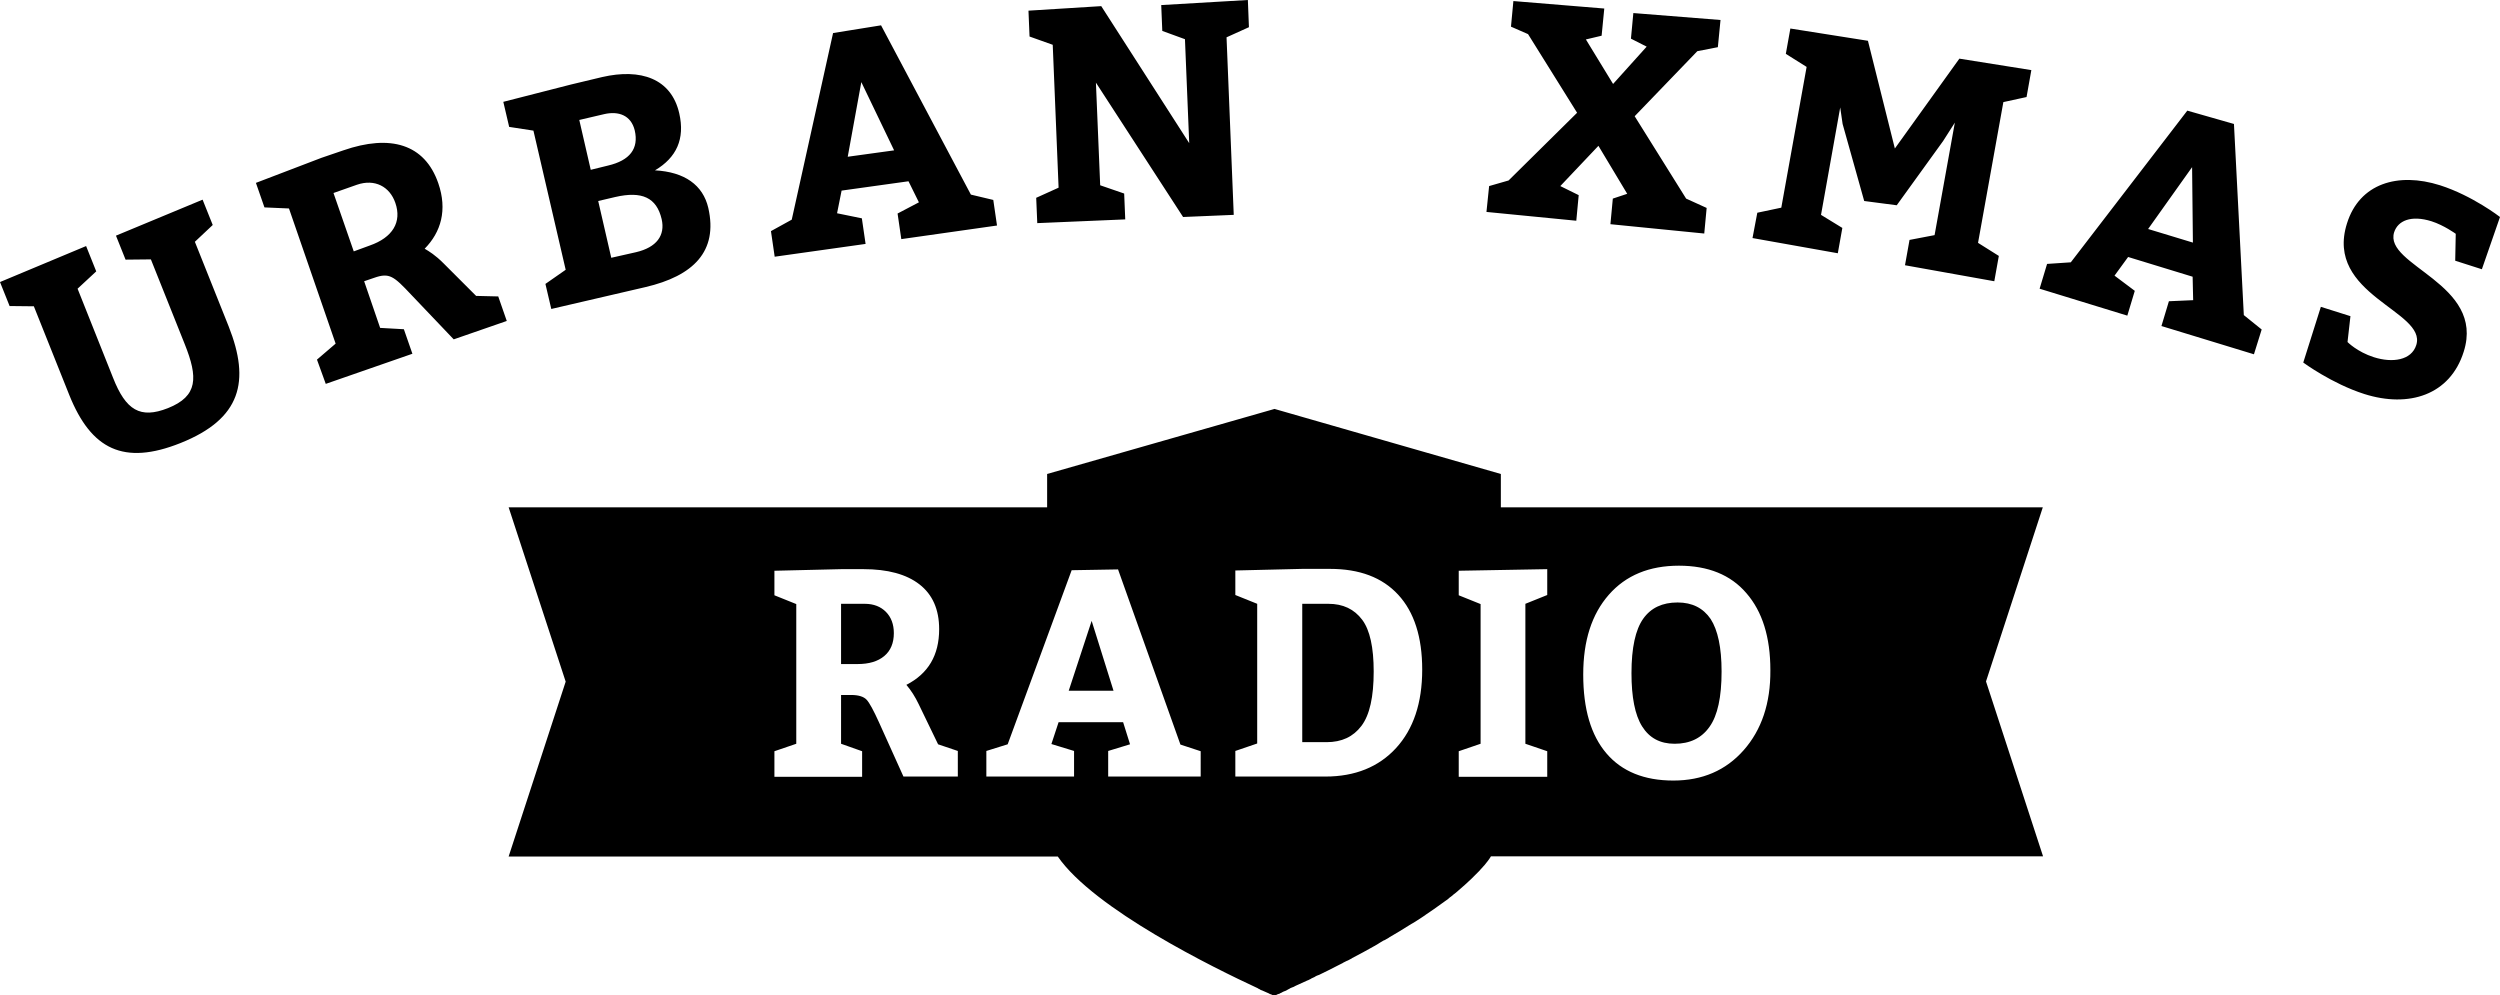 <?xml version="1.0" encoding="utf-8"?>
<!-- Generator: Adobe Illustrator 21.0.0, SVG Export Plug-In . SVG Version: 6.00 Build 0)  -->
<svg version="1.1" id="Layer_2" xmlns="http://www.w3.org/2000/svg" xmlns:xlink="http://www.w3.org/1999/xlink" x="0px" y="0px"
	 viewBox="0 0 937.8 373.4" style="enable-background:new 0 0 937.8 373.4;" xml:space="preserve">
<style type="text/css">
	.st0{fill-rule:evenodd;clip-rule:evenodd;}
</style>
<g>
	<path class="st0" d="M881.7,118.6l-11.1-3.5L864,136c0,0,10.7,7.9,22.9,11.8c16.7,5.3,32.2,0.4,37.3-15.9
		c8.1-25.6-30.1-32.2-26.1-44.8c1.4-4.3,6.3-6.5,14-4.1c4.7,1.5,9.1,4.7,9.1,4.7L921,97.8l10,3.2l6.8-19.6c0,0-10.3-8-22.5-11.9
		c-15.8-5-30.2-0.7-34.9,14.3c-8.5,26.9,30,32.8,26,45.6c-1.8,5.8-9,6.8-15.9,4.6c-6.3-2-9.9-5.7-9.9-5.7L881.7,118.6z M822.6,91
		l-16.8-5.1l16.5-23.2L822.6,91z M848.4,123.6l-6.7-5.4L838,46.5l-17.5-5l-43.7,56.9l-8.9,0.6l-2.8,9.3l32.9,10.1l2.8-9.3l-7.6-5.7
		l5.1-7l24.2,7.4l0.2,8.8l-9.1,0.4l-2.8,9.3l34.7,10.6L848.4,123.6z M657.4,89.3l32,5.7l1.7-9.5l-8-4.9l7.2-40.3l0.9,6.2l8.1,28.9
		l12.2,1.6l17.4-24.1l4.4-6.9l-7.6,42.2l-9.4,1.8l-1.7,9.5l33.5,6l1.7-9.5l-7.8-4.9l9.5-52.8l8.7-1.9l1.8-10.1l-27-4.3l-24.2,33.7
		l-10.1-40.4l-29.1-4.6l-1.7,9.5l7.8,4.9l-9.5,52.8l-9,1.9L657.4,89.3z M557.6,79.5l33.7,3.3l0.9-9.6l-6.9-3.4l14.3-15.1l10.8,18
		l-5.4,1.8l-0.9,9.6l35.2,3.5l0.9-9.6l-7.7-3.5l-19.3-30.9l23.5-24.4l7.7-1.5l1-10.2l-32.7-2.6l-0.9,9.6l5.9,3l-12.6,14l-10.2-16.7
		l5.9-1.4l1-10.2l-34.1-2.8l-0.9,9.6l6.4,2.8l18.4,29.5l-25.7,25.4l-7.3,2.1L557.6,79.5z M389.1,83.7l33-1.4l-0.4-9.7l-9-3.1
		l-1.6-38.5l32.7,50.4l19-0.8L460.1,14l8.4-3.8L468.1,0l-32.5,1.9l0.4,9.7l8.5,3.1l1.6,39l-33-51.4L385.8,4l0.4,9.7l8.7,3.1
		l2.2,53.6l-8.4,3.8L389.1,83.7z M335.4,56.4L318,58.8l5.1-28L335.4,56.4z M372.6,75l-8.4-2L330.5,9.5l-18,2.9l-15.5,70l-7.8,4.3
		l1.4,9.6l34.1-4.8l-1.4-9.6l-9.3-1.9l1.7-8.5l25.1-3.5l3.9,7.9l-8,4.2l1.4,9.6l35.9-5.1L372.6,75z M229.3,96.7l-4.9-21.3l6.4-1.5
		c10-2.3,15.5,0.2,17.4,8.3c1.4,6.1-1.9,10.6-9.6,12.4L229.3,96.7z M221.6,63.7l-4.3-18.7l9.4-2.2c5.3-1.2,10,0.4,11.4,6.1
		c1.6,6.9-1.9,11.3-10,13.2L221.6,63.7z M214.2,31.7l-25.4,6.5l2.2,9.4l9.1,1.4l12.1,52.2l-7.6,5.3l2.2,9.4l35.3-8.2
		c18-4.2,27.3-13.4,23.6-29.7c-2-8.6-8.9-13.5-20-14.1c8.1-4.8,11.3-11.8,9.1-21.4c-3-13.1-14.5-16.9-28.9-13.6L214.2,31.7z
		 M132.7,94.3l-7.6-21.9l8.8-3.1c6.7-2.3,12.3,0.7,14.4,6.8c2.5,7.2-1,13-9.6,16L132.7,94.3z M122.2,144l32.5-11.3l-3.2-9.2
		l-8.9-0.5l-6-17.5l3.8-1.3c5.7-2,7.3-0.6,13.8,6.3l16,16.8l19.9-6.9l-3.2-9.2l-8.3-0.2l-12.3-12.3c-3-3-5.3-4.4-7-5.4
		c6.1-6.2,8.6-14.5,5.1-24.6c-5.1-14.7-18-18.4-35.6-12.3l-8.2,2.8L96,68.6l3.2,9.2l9.2,0.4l17.5,50.7l-7,6L122.2,144z M29.1,108.3
		l7-6.5l-3.8-9.5L0,105.8l3.6,9l9.1,0.1L26,148.2c8.2,20.4,20.4,26.5,41.7,18c22.8-9.1,26.2-23.2,18.1-43.7L73.1,90.7l6.7-6.3
		L76,74.9L43.5,88.4l3.6,9l9.5-0.1l12.7,31.8c5,12.5,5,19.5-6.3,24c-10.4,4.1-15.8,0.8-20.6-11.4L29.1,108.3z M400.9,259.1h16.8
		l-8.2-26.2L400.9,259.1z M324.4,226.5h-8.9v22.6h6.2c4.3,0,7.6-1,10-3c2.4-2,3.6-4.9,3.6-8.6c0-3.3-1-6-3-8
		C330.4,227.6,327.8,226.5,324.4,226.5z M766.3,190.3H563c0-7.7,0-12.5,0-12.5l-84.9-24.4l-85.3,24.4c0,0,0,4.7,0,12.5h-202
		l21.4,65.4l-21.4,65.6h206c13.7,19.8,58.6,41.8,75,49.4c0,0,0.1,0,0.1,0.1c0.3,0.1,0.6,0.3,0.8,0.4c0,0,0.1,0,0.1,0.1
		c0.3,0.1,0.5,0.2,0.8,0.3c0,0,0,0,0,0c1,0.5,1.9,0.8,2.5,1.1c0,0,0.1,0,0.1,0.1c0.1,0.1,0.2,0.1,0.3,0.1c0.1,0,0.1,0.1,0.2,0.1
		c0.1,0,0.2,0.1,0.3,0.1c0.1,0,0.1,0,0.2,0.1c0.1,0,0.1,0.1,0.2,0.1c0.1,0,0.1,0,0.2,0.1c0.1,0,0.1,0,0.1,0.1c0,0,0.1,0,0.1,0
		c0.1,0,0.1,0.1,0.1,0.1s0.1,0,0.1-0.1c0,0,0,0,0.1,0c0,0,0.1,0,0.1,0c0.1,0,0.1,0,0.2-0.1c0,0,0.1,0,0.2-0.1c0.1,0,0.1-0.1,0.2-0.1
		c0.1,0,0.2-0.1,0.2-0.1c0.1,0,0.1-0.1,0.2-0.1c0.1,0,0.2-0.1,0.3-0.1c0.1,0,0.2-0.1,0.3-0.1c0.1,0,0.2-0.1,0.3-0.1
		c0,0,0.1,0,0.1-0.1c0.3-0.1,0.7-0.3,1-0.5c0.1,0,0.1-0.1,0.2-0.1c0.2-0.1,0.4-0.2,0.5-0.2c0.1,0,0.2-0.1,0.3-0.1
		c0.2-0.1,0.4-0.2,0.6-0.3c0.1-0.1,0.2-0.1,0.3-0.2c0.2-0.1,0.4-0.2,0.6-0.3c0.1-0.1,0.2-0.1,0.3-0.2c0.2-0.1,0.5-0.2,0.7-0.3
		c0.1,0,0.2-0.1,0.3-0.1c0.3-0.1,0.5-0.2,0.8-0.4c0.1,0,0.2-0.1,0.2-0.1c1.3-0.6,2.8-1.3,4.4-2c0.1,0,0.2-0.1,0.3-0.1
		c0.3-0.2,0.7-0.3,1-0.5c0.1-0.1,0.2-0.1,0.3-0.2c0.4-0.2,0.7-0.3,1.1-0.5c0.1-0.1,0.2-0.1,0.3-0.2c0.4-0.2,0.7-0.4,1.1-0.5
		c0.1,0,0.2-0.1,0.3-0.1c2.3-1.1,4.7-2.3,7.2-3.6c0.1,0,0.1-0.1,0.2-0.1c0.5-0.2,0.9-0.5,1.4-0.7c0.1-0.1,0.2-0.1,0.3-0.2
		c0.5-0.2,0.9-0.5,1.4-0.7l0.3-0.1c0.5-0.3,1-0.5,1.5-0.8c0.1,0,0.1-0.1,0.1-0.1c2.7-1.4,5.5-2.9,8.3-4.5c0.1,0,0.1-0.1,0.2-0.1
		c0.5-0.3,1-0.6,1.5-0.9c0.1-0.1,0.2-0.1,0.3-0.2c0.5-0.3,1-0.6,1.5-0.9c0.1,0,0.2-0.1,0.3-0.1c0.5-0.3,1-0.6,1.6-0.9
		c0,0,0.1,0,0.1-0.1c2.8-1.6,5.7-3.4,8.4-5.1c0.1,0,0.1-0.1,0.2-0.1c0.5-0.3,1-0.6,1.5-0.9c0.1-0.1,0.2-0.1,0.3-0.2
		c0.5-0.3,1-0.6,1.4-0.9c0.1-0.1,0.2-0.1,0.3-0.2c0.5-0.3,1-0.7,1.5-1c0,0,0.1,0,0.1-0.1c2.2-1.5,4.3-2.9,6.3-4.4c0,0,0,0,0,0
		c0.5-0.3,0.9-0.7,1.4-1c0.1-0.1,0.2-0.1,0.3-0.2c0.4-0.3,0.8-0.6,1.2-1l0.3-0.2c0.4-0.3,0.8-0.6,1.2-1c0.1-0.1,0.2-0.1,0.3-0.2
		c0.4-0.3,0.8-0.7,1.2-1c0,0,0.1-0.1,0.1-0.1c1.8-1.5,3.4-3,5-4.5c0.1-0.1,0.1-0.1,0.2-0.2c0.3-0.3,0.6-0.6,1-1
		c0.1-0.1,0.2-0.2,0.3-0.3c0.3-0.3,0.6-0.6,0.9-0.9c0.1-0.1,0.2-0.2,0.3-0.3c0.3-0.3,0.6-0.6,0.8-0.9c0.1-0.1,0.2-0.2,0.3-0.3
		c0.3-0.3,0.5-0.6,0.8-0.9c0.1-0.1,0.1-0.1,0.2-0.2c0.9-1.1,1.8-2.2,2.5-3.4h207.1l-21.4-65.6L766.3,190.3z M359.1,291.3h-20.2
		l-9.2-20.4c-2-4.4-3.5-7.2-4.6-8.4c-1.1-1.2-3.1-1.8-5.8-1.8l-3.8,0V279l7.9,2.8v9.6h-32.9v-9.6l8.2-2.8v-52.4l-8.2-3.3v-9.2
		l25.1-0.6h8.3c9.1,0,16.1,1.9,21,5.7c4.9,3.8,7.4,9.4,7.4,16.8c0,9.8-4.1,16.7-12.3,20.9c1.8,2.1,3.3,4.5,4.6,7.2l7.3,15.1l7.4,2.5
		V291.3z M450.4,291.3h-34.7v-9.6l8.2-2.5l-2.6-8.3h-24.2l-2.7,8.2l8.5,2.6v9.6h-32.9v-9.6l8-2.5l24-65.3l17.4-0.3l23.4,65.7
		l7.6,2.5V291.3z M523.7,280.6c-6.5,7.1-15.4,10.7-26.5,10.7h-33.8v-9.6l8.2-2.8v-52.4l-8.2-3.3v-9.2l25.1-0.6h10.4
		c11.1,0,19.6,3.2,25.6,9.7c6,6.5,9,15.9,9,28.1C533.5,263.7,530.2,273.5,523.7,280.6z M580.4,223.2l-8.2,3.3V279l8.2,2.8v9.6h-33.2
		v-9.6l8.2-2.8v-52.4l-8.2-3.3v-9.2l33.2-0.6V223.2z M654.1,281.4c-6.7,7.6-15.5,11.4-26.4,11.4c-10.9,0-19.3-3.4-25.1-10.2
		c-5.8-6.8-8.7-16.6-8.7-29.6c0-12.7,3.2-22.6,9.6-29.9c6.4-7.3,15.2-10.9,26.3-10.9c10.9,0,19.4,3.4,25.3,10.3c6,6.9,9,16.5,9,28.9
		C664.2,263.8,660.8,273.8,654.1,281.4z M498.3,226.5h-9.8v51.9h9.1c5.7,0,10-2,13.1-6.1c3.1-4.1,4.6-10.9,4.6-20.4
		c0-9-1.4-15.5-4.3-19.4C508,228.5,503.8,226.5,498.3,226.5z M629.3,226c-5.7,0-10,2-12.9,6.1c-2.9,4.1-4.4,10.9-4.4,20.4
		c0,9,1.3,15.7,4,20c2.7,4.3,6.7,6.5,12.2,6.5c5.7,0,10.1-2.1,13.1-6.4c3-4.2,4.5-11.1,4.5-20.7c0-9-1.4-15.5-4.1-19.7
		C638.9,228.1,634.8,226,629.3,226z"/>
</g>
</svg>
